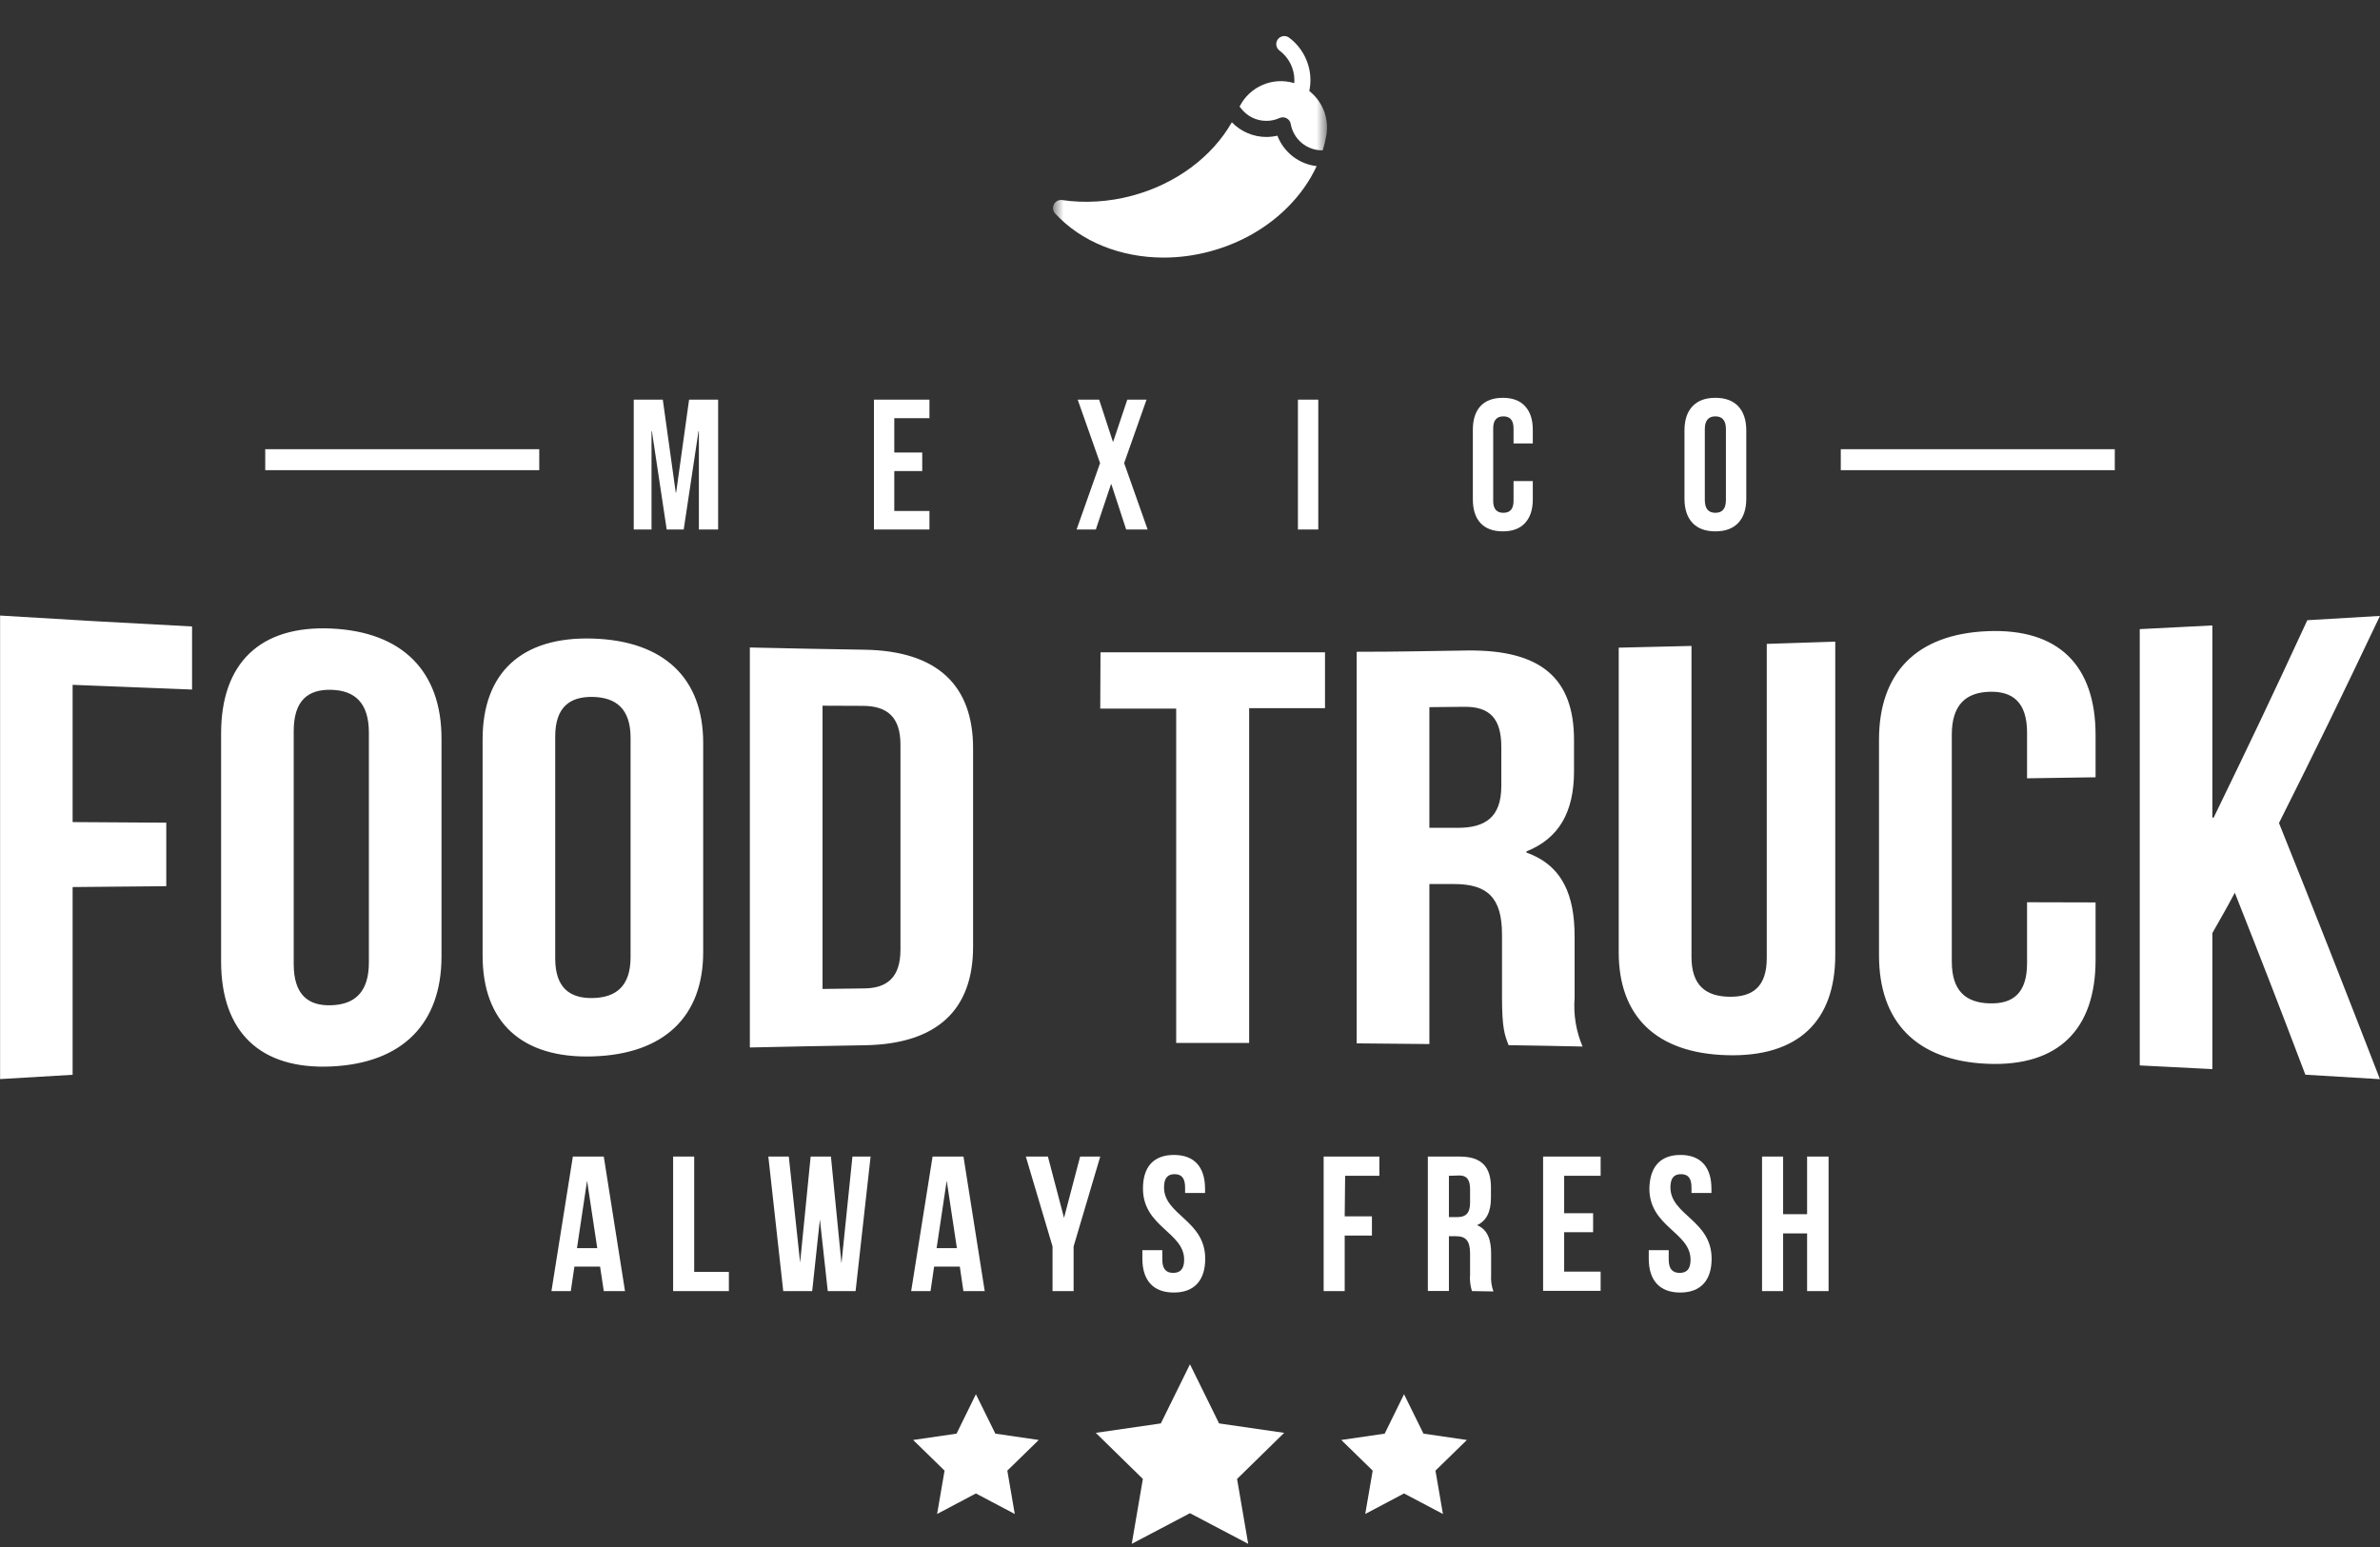 <svg width="160" height="104" viewBox="0 0 160 104" fill="none" xmlns="http://www.w3.org/2000/svg">
<rect x="0" y="0" width="160" height="104" fill="#333333" stroke="none"/>
<g clip-path="url(#clip0_1_375)">
<path d="M42.017 86.795H40.59L40.342 85.151H38.615L38.373 86.795H37.072L38.511 77.753H40.59L42.017 86.795ZM38.788 83.91H40.152L39.467 79.374L38.788 83.91ZM45.252 77.753H46.668V85.503H49V86.795H45.252V77.753ZM55.119 81.977L54.601 86.795H52.655L51.653 77.753H53.029L53.789 84.879L54.497 77.753H55.861L56.569 84.931L57.306 77.753H58.527L57.519 86.795H55.648L55.119 81.977ZM66.2 86.795H64.767L64.525 85.151H62.798L62.556 86.795H61.255L62.694 77.753H64.772L66.2 86.795ZM62.965 83.91H64.329L63.644 79.374L62.965 83.91ZM70.759 83.794L68.963 77.753H70.448L71.531 81.873L72.613 77.753H73.966L72.175 83.794V86.795H70.759V83.794ZM78.922 77.643C80.303 77.643 81.012 78.468 81.012 79.917V80.199H79.67V79.825C79.67 79.178 79.411 78.936 78.962 78.936C78.513 78.936 78.254 79.178 78.254 79.825C78.254 81.688 81.023 82.034 81.023 84.619C81.023 86.062 80.303 86.893 78.911 86.893C77.517 86.893 76.798 86.062 76.798 84.619V84.043H78.139V84.689C78.139 85.335 78.421 85.572 78.87 85.572C79.319 85.572 79.607 85.335 79.607 84.689C79.607 82.831 76.838 82.485 76.838 79.9C76.838 78.474 77.523 77.643 78.922 77.643ZM90.4 81.769H92.231V83.062H90.4V86.795H88.984V77.753H92.731V79.046H90.429L90.4 81.769ZM98.954 86.795C98.84 86.435 98.797 86.057 98.828 85.681V84.262C98.828 83.419 98.54 83.108 97.895 83.108H97.406V86.789H95.99V77.753H98.131C99.599 77.753 100.232 78.44 100.232 79.83V80.528C100.232 81.458 99.933 82.07 99.299 82.364C100.014 82.664 100.244 83.344 100.244 84.291V85.722C100.217 86.094 100.27 86.468 100.399 86.819L98.954 86.795ZM97.406 79.046V81.821H97.982C98.505 81.821 98.828 81.59 98.828 80.863V79.952C98.828 79.305 98.609 79.023 98.108 79.023L97.406 79.046ZM105.154 81.561H107.1V82.836H105.154V85.485H107.606V86.778H103.738V77.753H107.606V79.046H105.154V81.561ZM112.972 77.643C114.347 77.643 115.055 78.468 115.055 79.917V80.199H113.714V79.825C113.714 79.178 113.461 78.936 113.006 78.936C112.551 78.936 112.298 79.178 112.298 79.825C112.298 81.688 115.067 82.034 115.067 84.619C115.067 86.062 114.347 86.893 112.954 86.893C111.561 86.893 110.841 86.062 110.841 84.619V84.043H112.183V84.689C112.183 85.335 112.465 85.572 112.92 85.572C113.374 85.572 113.651 85.335 113.651 84.689C113.651 82.831 110.882 82.485 110.882 79.9C110.911 78.474 111.59 77.643 112.972 77.643ZM119.874 86.795H118.457V77.753H119.874V81.625H121.486V77.753H122.93V86.795H121.486V82.917H119.874V86.795ZM4.882 55.266L11.179 55.306V59.576L4.882 59.634V72.254C2.93 72.364 1.958 72.421 0.006 72.543V41.382C5.187 41.7 7.749 41.844 12.912 42.115V46.356C9.7 46.235 8.094 46.172 4.882 46.039V55.266ZM14.864 49.305C14.864 44.591 17.477 42.035 22.272 42.254C27.067 42.473 29.681 45.139 29.681 49.652V64.297C29.681 68.804 27.067 71.475 22.272 71.695C17.477 71.914 14.864 69.358 14.864 64.638V49.305ZM19.745 64.805C19.745 66.876 20.718 67.632 22.272 67.58C23.826 67.528 24.799 66.726 24.799 64.695V49.259C24.799 47.222 23.826 46.414 22.272 46.374C20.718 46.334 19.745 47.078 19.745 49.15V64.805ZM32.444 49.703C32.444 45.231 35.063 42.779 39.858 42.929C44.653 43.079 47.273 45.612 47.273 49.94V64.008C47.273 68.336 44.653 70.869 39.858 71.019C35.063 71.169 32.444 68.711 32.444 64.245V49.703ZM37.325 64.429C37.325 66.403 38.304 67.13 39.858 67.095C41.413 67.06 42.391 66.299 42.391 64.348V49.599C42.391 47.649 41.413 46.887 39.858 46.852C38.304 46.818 37.325 47.545 37.325 49.513V64.429ZM50.41 43.529C53.501 43.599 55.05 43.627 58.135 43.679C63.022 43.76 65.417 46.08 65.417 50.304V63.645C65.417 67.869 63.022 70.189 58.135 70.269C55.05 70.321 53.53 70.35 50.41 70.419V43.529ZM55.297 47.442V66.484L58.049 66.449C59.603 66.449 60.535 65.74 60.535 63.847V50.056C60.535 48.163 59.603 47.47 58.049 47.453L55.297 47.442ZM73.983 43.852H89.076V47.608H83.976V70.113H79.071V47.637H73.966L73.983 43.852ZM101.418 70.263C101.153 69.576 100.975 69.155 100.975 66.991V62.819C100.975 60.349 99.996 59.438 97.78 59.432H96.093V70.188L91.206 70.142V43.817C94.153 43.817 95.633 43.771 98.58 43.731C103.64 43.656 105.816 45.629 105.816 49.755V51.855C105.816 54.608 104.791 56.368 102.615 57.239V57.314C105.062 58.191 105.856 60.2 105.856 62.969V67.095C105.77 68.209 105.953 69.328 106.392 70.355C104.4 70.315 103.41 70.292 101.418 70.263ZM96.093 47.539V55.652H97.999C99.824 55.652 100.929 54.966 100.929 52.837V50.222C100.929 48.324 100.175 47.499 98.442 47.516L96.093 47.539ZM113.714 43.424V64.331C113.714 66.264 114.692 66.979 116.247 67.008C117.801 67.037 118.774 66.362 118.774 64.406V43.286L123.379 43.136V64.204C123.379 68.635 120.898 71.07 116.103 70.938C111.308 70.805 108.821 68.295 108.821 64.013V43.54C110.784 43.499 111.763 43.476 113.714 43.424ZM140.879 60.667V64.533C140.879 69.184 138.392 71.717 133.603 71.515C128.813 71.313 126.32 68.682 126.32 64.222V49.726C126.32 45.266 128.807 42.634 133.603 42.432C138.397 42.23 140.879 44.741 140.879 49.415V52.254L136.273 52.323V49.253C136.273 47.205 135.301 46.46 133.747 46.506C132.192 46.553 131.213 47.349 131.213 49.392V64.637C131.213 66.657 132.192 67.407 133.747 67.453C135.301 67.499 136.273 66.795 136.273 64.752V60.655L140.879 60.667ZM150.239 60.015C149.663 61.106 149.335 61.648 148.731 62.727V71.873L143.849 71.625V42.294L148.731 42.046V54.966H148.817C151.338 49.773 152.599 47.13 155.114 41.694C157.066 41.585 158.045 41.527 159.996 41.406C157.279 47.124 155.926 49.906 153.209 55.33C155.511 61.048 157.768 66.795 159.996 72.549L154.982 72.249C153.088 67.257 152.138 64.822 150.239 60.015ZM79.998 91.716L78.04 95.692L73.666 96.326L76.832 99.425L76.084 103.787L79.998 101.728L83.912 103.787L83.164 99.425L86.33 96.326L81.955 95.692L79.998 91.716ZM65.607 93.73L64.306 96.379L61.387 96.805L63.5 98.865L62.999 101.78L65.607 100.4L68.22 101.78L67.719 98.865L69.832 96.805L66.914 96.379L65.607 93.73ZM94.389 93.73L93.088 96.379L90.17 96.805L92.282 98.865L91.781 101.78L94.389 100.4L97.003 101.78L96.502 98.865L98.615 96.805L95.696 96.379L94.389 93.73Z" fill="white"/>
<path d="M17.831 30.903H36.252M123.75 30.903H142.171" stroke="white" stroke-width="1.409" stroke-miterlimit="10"/>
<path d="M42.605 26.868H44.558L45.429 33.115H45.454L46.325 26.868H48.278V35.597H46.984V28.988H46.959L45.964 35.597H44.82L43.825 28.988H43.8V35.597H42.605V26.868ZM58.752 26.868H62.484V28.115H60.12V30.422H61.999V31.669H60.12V34.35H62.484V35.597H58.752V26.868ZM73.955 31.133L72.45 26.868H73.893L74.813 29.686H74.839L75.784 26.868H77.078L75.573 31.133L77.152 35.597H75.709L74.714 32.554H74.689L73.669 35.597H72.376L73.955 31.133ZM87.255 26.868H88.624V35.597H87.255V26.868ZM101.03 35.721C100.375 35.721 99.874 35.534 99.525 35.16C99.185 34.786 99.015 34.258 99.015 33.577V28.888C99.015 28.207 99.185 27.679 99.525 27.305C99.874 26.931 100.375 26.744 101.03 26.744C101.685 26.744 102.183 26.931 102.523 27.305C102.871 27.679 103.045 28.207 103.045 28.888V29.811H101.751V28.801C101.751 28.261 101.523 27.991 101.067 27.991C100.611 27.991 100.383 28.261 100.383 28.801V33.676C100.383 34.208 100.611 34.474 101.067 34.474C101.523 34.474 101.751 34.208 101.751 33.676V32.342H103.045V33.577C103.045 34.258 102.871 34.786 102.523 35.16C102.183 35.534 101.685 35.721 101.03 35.721ZM115.32 35.721C114.647 35.721 114.134 35.53 113.777 35.148C113.42 34.765 113.242 34.225 113.242 33.527V28.938C113.242 28.24 113.42 27.7 113.777 27.317C114.134 26.935 114.647 26.744 115.32 26.744C115.991 26.744 116.505 26.935 116.862 27.317C117.218 27.7 117.397 28.24 117.397 28.938V33.527C117.397 34.225 117.218 34.765 116.862 35.148C116.505 35.53 115.991 35.721 115.32 35.721ZM115.32 34.474C115.792 34.474 116.028 34.188 116.028 33.614V28.851C116.028 28.277 115.792 27.991 115.32 27.991C114.847 27.991 114.61 28.277 114.61 28.851V33.614C114.61 34.188 114.847 34.474 115.32 34.474Z" fill="white"/>
<mask id="mask0_1_375" style="mask-type:luminance" maskUnits="userSpaceOnUse" x="70" y="0" width="20" height="20">
<path d="M70.79 0.638H89.211V19.103H70.79V0.638Z" fill="white"/>
</mask>
<g mask="url(#mask0_1_375)">
<path d="M88.019 6.117C88.07 5.877 88.096 5.632 88.096 5.386C88.096 4.265 87.559 3.197 86.66 2.53C86.42 2.353 86.083 2.403 85.905 2.644C85.728 2.884 85.778 3.222 86.018 3.4C86.643 3.864 87.017 4.606 87.017 5.386C87.017 5.454 87.013 5.522 87.008 5.59C87.003 5.589 86.999 5.587 86.993 5.585C85.543 5.151 84.003 5.829 83.331 7.169C83.356 7.192 83.38 7.218 83.401 7.247C83.811 7.805 84.443 8.125 85.133 8.125C85.441 8.125 85.74 8.061 86.017 7.935C86.17 7.866 86.344 7.871 86.492 7.949C86.639 8.027 86.742 8.169 86.771 8.333C86.954 9.361 87.844 10.108 88.889 10.108L88.897 10.108C88.906 10.108 88.913 10.108 88.922 10.109C89.024 9.779 89.105 9.444 89.164 9.106C89.367 7.945 88.898 6.807 88.019 6.117ZM85.875 9.121C85.634 9.178 85.385 9.207 85.133 9.207C84.256 9.207 83.416 8.844 82.812 8.22C81.478 10.557 79.043 12.369 76.119 13.154C74.565 13.572 72.936 13.674 71.408 13.45C71.182 13.416 70.96 13.53 70.853 13.732C70.746 13.935 70.778 14.183 70.933 14.351C72.695 16.268 75.372 17.316 78.229 17.316C79.256 17.316 80.306 17.18 81.345 16.901C83.371 16.357 85.182 15.324 86.583 13.912C87.408 13.08 88.059 12.153 88.514 11.168C87.316 11.03 86.303 10.235 85.875 9.121Z" fill="white"/>
</g>
</g>
<defs>
<clipPath id="clip0_1_375">
<rect width="159.99" height="103.15" fill="white" transform="translate(0.006 0.638)"/>
</clipPath>
</defs>
</svg>
